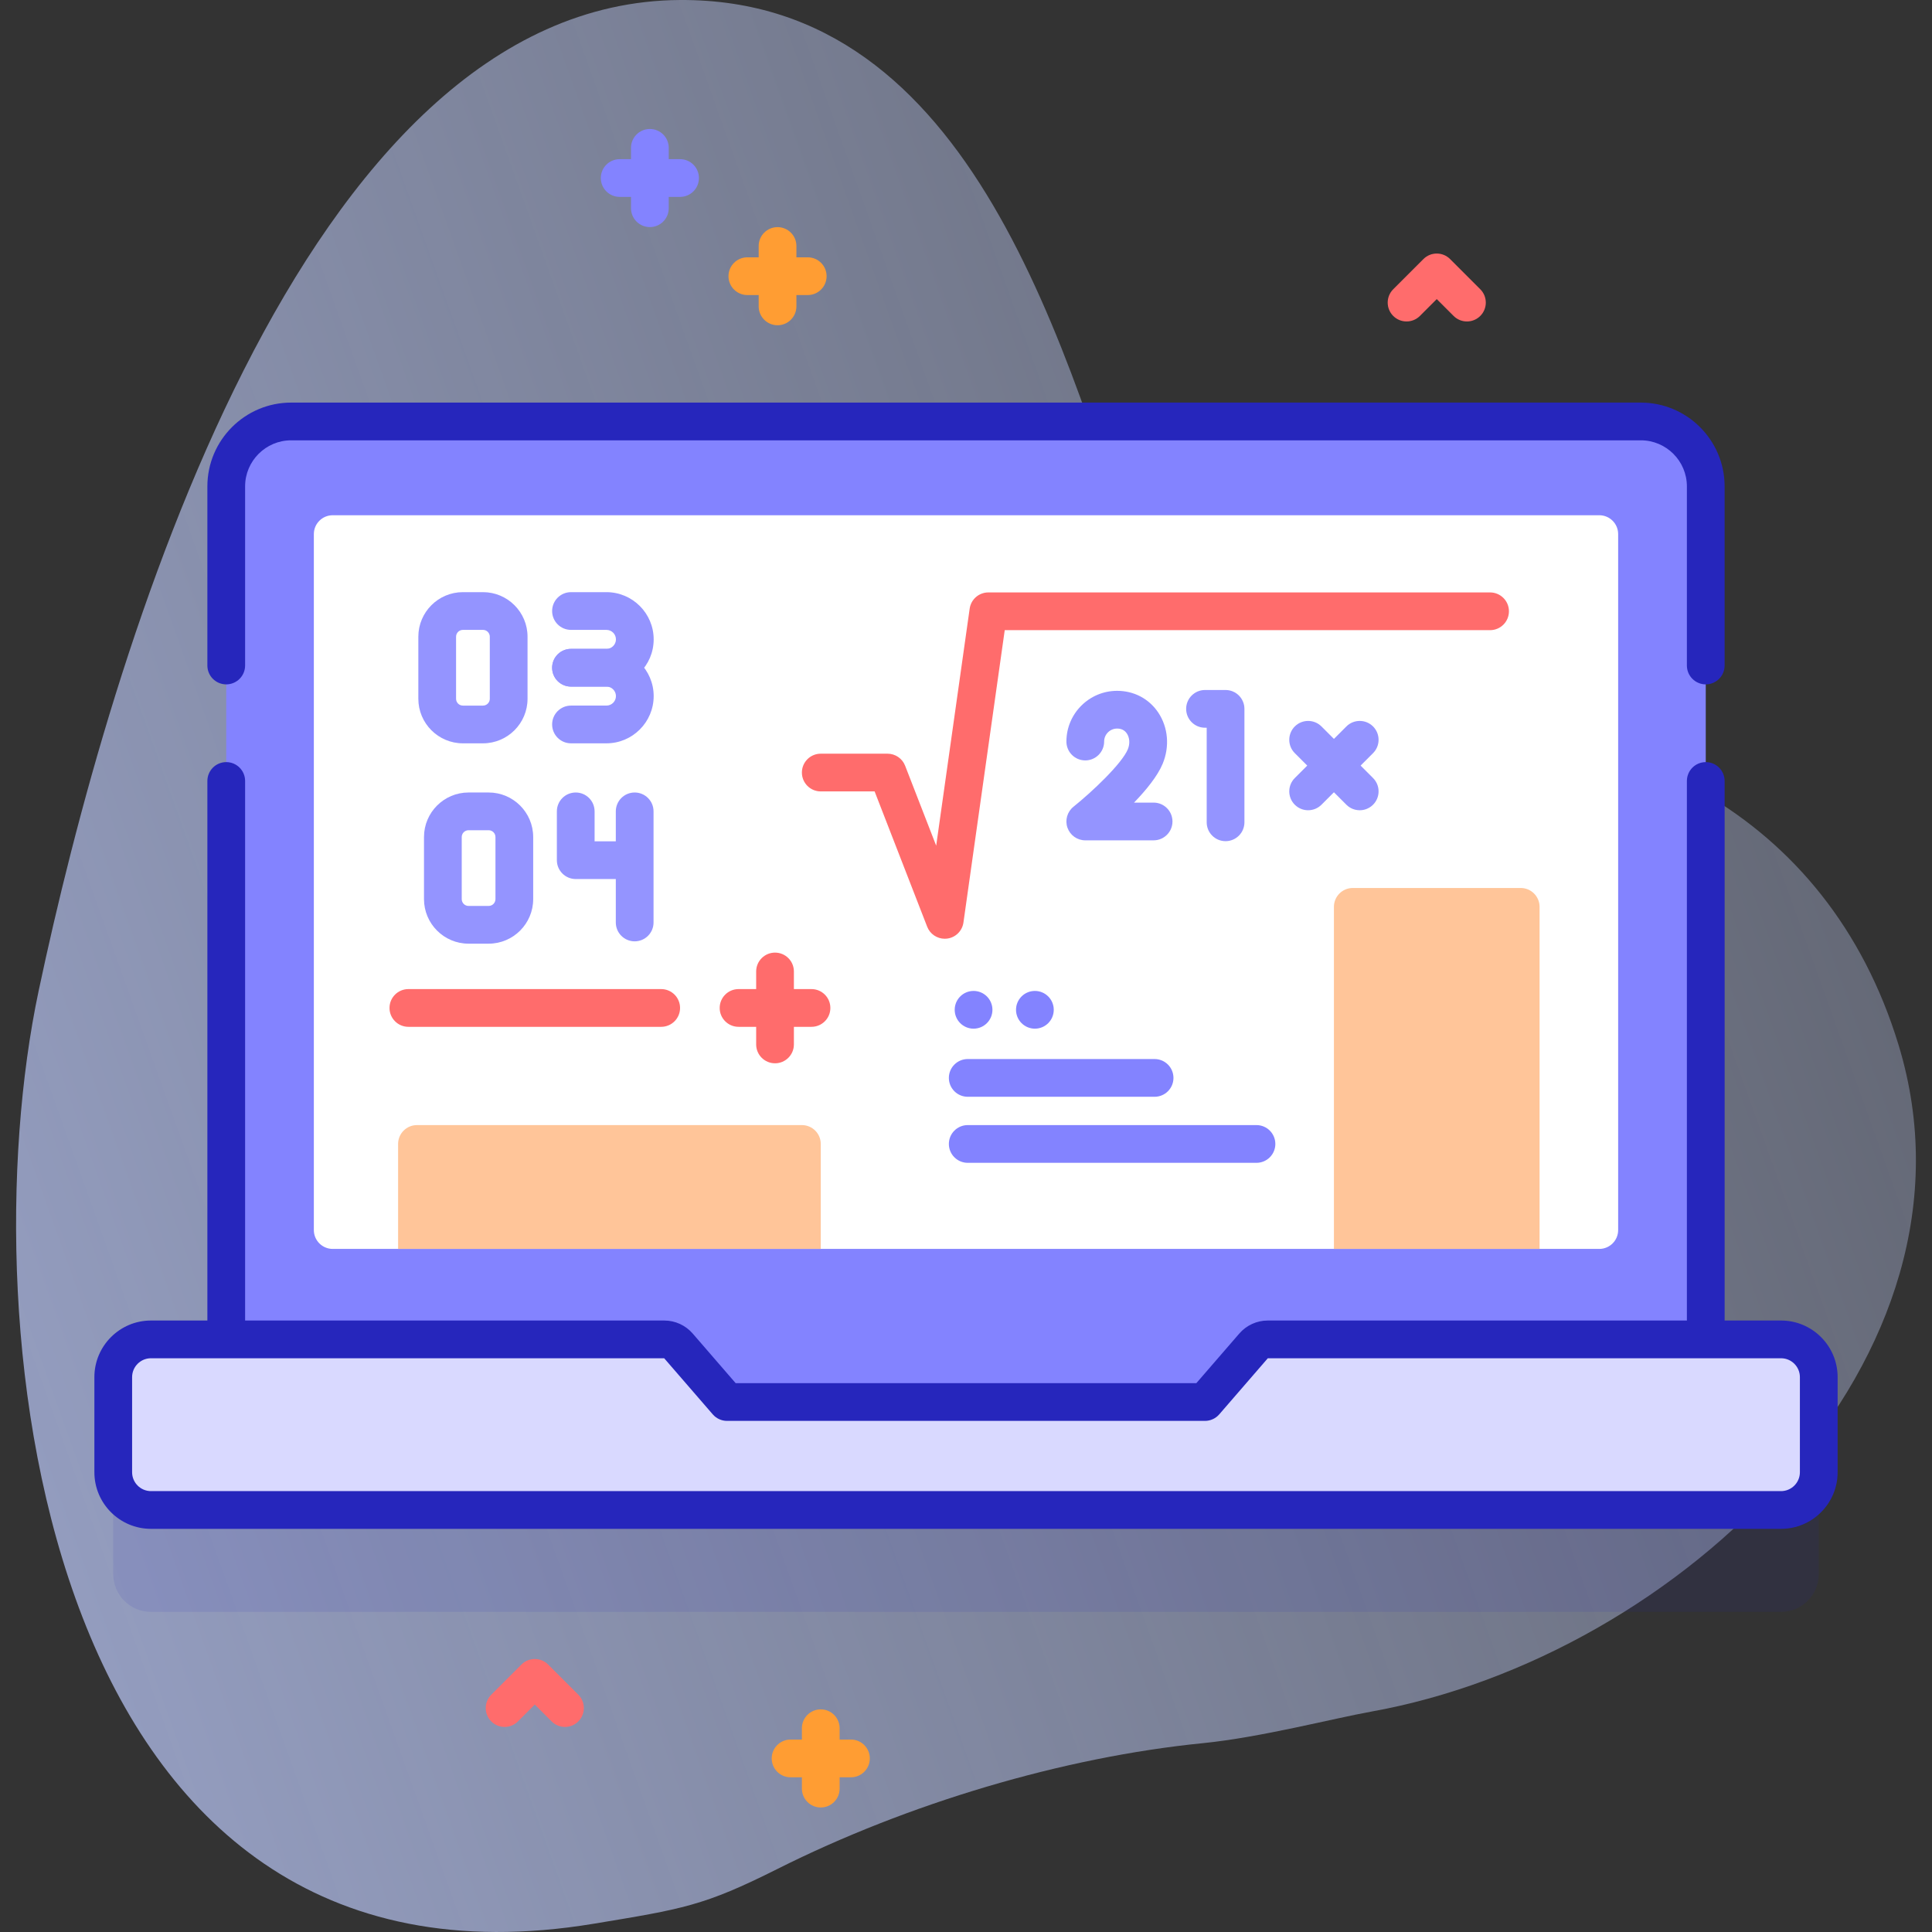 <svg id="Capa_1" enable-background="new 0 0 512 512" height="512" viewBox="0 0 512 512" width="512" xmlns="http://www.w3.org/2000/svg" xmlns:xlink="http://www.w3.org/1999/xlink"><rect x="0" y="0" width="512" height="512" fill="#333333" stroke="none"/><linearGradient id="SVGID_1_" gradientTransform="matrix(0 -1 -1 0 -569.6 -7450.99)" gradientUnits="userSpaceOnUse" x1="-7447.373" x2="-7931.829" y1="-1481.861" y2="-127.465"><stop offset="0" stop-color="#d2deff" stop-opacity="0"/><stop offset="1" stop-color="#b7c5ff"/></linearGradient><g><g><g><path d="m180.252.001c-100.63.534-151.151 173.599-170.006 262.559-18.855 88.961.847 271.458 147.096 247.249 23.64-3.913 29.158-4.715 48.645-14.497 34.685-17.411 75.734-29.661 112.83-33.359 15.211-1.516 34.445-6.538 44.624-8.368 81.626-14.679 164.928-93.76 139.709-176.622-18.939-62.228-74.428-87.278-129.998-83.834-30.518 1.891-62.997-16.011-69.51-35.788-21.214-64.417-45.612-157.752-123.39-157.34z" fill="url(#SVGID_1_)"/></g><g><g><path d="m180.224 42.179h-3v-3c0-2.762-2.239-5-5-5s-5 2.238-5 5v3h-3c-2.761 0-5 2.238-5 5s2.239 5 5 5h3v3c0 2.762 2.239 5 5 5s5-2.238 5-5v-3h3c2.761 0 5-2.238 5-5s-2.239-5-5-5z" fill="#8383ff"/><path d="m214.057 68.193h-3v-3c0-2.762-2.239-5-5-5s-5 2.238-5 5v3h-3c-2.761 0-5 2.238-5 5s2.239 5 5 5h3v3c0 2.762 2.239 5 5 5s5-2.238 5-5v-3h3c2.761 0 5-2.238 5-5s-2.239-5-5-5z" fill="#ff9d33"/><path d="m225.51 461h-3v-3c0-2.762-2.239-5-5-5s-5 2.238-5 5v3h-3c-2.761 0-5 2.238-5 5s2.239 5 5 5h3v3c0 2.762 2.239 5 5 5s5-2.238 5-5v-3h3c2.761 0 5-2.238 5-5s-2.239-5-5-5z" fill="#ff9d33"/><path d="m149.724 457.656c-1.28 0-2.559-.488-3.536-1.465l-4.464-4.464-4.464 4.464c-1.953 1.953-5.118 1.953-7.071 0-1.953-1.952-1.953-5.118 0-7.07l8-8c1.953-1.953 5.118-1.953 7.071 0l8 8c1.953 1.952 1.953 5.118 0 7.07-.977.977-2.256 1.465-3.536 1.465z" fill="#ff6c6c"/><path d="m388.754 85.191c-1.28 0-2.559-.488-3.536-1.465l-4.464-4.464-4.464 4.464c-1.953 1.953-5.118 1.953-7.071 0-1.953-1.952-1.953-5.118 0-7.07l8-8c1.953-1.953 5.118-1.953 7.071 0l8 8c1.953 1.952 1.953 5.118 0 7.07-.977.977-2.256 1.465-3.536 1.465z" fill="#ff6c6c"/><g><path d="m481.99 391.95v25.21c0 5.52-4.47 10-10 10h-431.98c-5.53 0-10-4.48-10-10v-25.21c0-5.52 4.47-10 10-10h136.005c1.451 0 2.831.63 3.78 1.728l12.875 14.872h126.66l12.875-14.872c.95-1.097 2.329-1.728 3.78-1.728h136.005c5.53 0 10 4.48 10 10z" fill="#2626bc" opacity=".1"/><path d="m452.044 378.634h-392.088v-249.734c0-9.505 7.705-17.21 17.21-17.21h357.669c9.505 0 17.21 7.705 17.21 17.21z" fill="#8383ff"/><path d="m481.99 364.95v25.21c0 5.52-4.47 10-10 10h-431.98c-5.53 0-10-4.48-10-10v-25.21c0-5.52 4.47-10 10-10h136.005c1.451 0 2.831.63 3.78 1.728l12.875 14.872h126.66l12.875-14.872c.95-1.097 2.329-1.728 3.78-1.728h136.005c5.53 0 10 4.48 10 10z" fill="#d9d9ff"/><g fill="#2626bc"><path d="m59.956 181.366c2.761 0 5-2.238 5-5v-47.467c0-6.732 5.477-12.21 12.209-12.21h357.669c6.732 0 12.209 5.478 12.209 12.21v47.467c0 2.762 2.239 5 5 5s5-2.238 5-5v-47.467c0-12.247-9.963-22.21-22.209-22.21h-357.668c-12.247 0-22.209 9.963-22.209 22.21v47.467c-.001 2.762 2.238 5 4.999 5z"/><path d="m471.99 349.95h-14.946v-142.983c0-2.762-2.239-5-5-5s-5 2.238-5 5v142.983h-111.059c-2.905 0-5.661 1.26-7.561 3.455l-11.379 13.145h-122.09l-11.378-13.144c-1.9-2.196-4.656-3.456-7.562-3.456h-111.059v-142.983c0-2.762-2.239-5-5-5s-5 2.238-5 5v142.983h-14.946c-8.271 0-15 6.729-15 15v25.21c0 8.271 6.729 15 15 15h431.98c8.271 0 15-6.729 15-15v-25.21c0-8.271-6.729-15-15-15zm5 40.21c0 2.757-2.243 5-5 5h-431.98c-2.757 0-5-2.243-5-5v-25.21c0-2.757 2.243-5 5-5h136.005l12.875 14.872c.95 1.097 2.329 1.728 3.78 1.728h126.66c1.451 0 2.831-.631 3.78-1.728l12.875-14.872h136.005c2.757 0 5 2.243 5 5z"/></g><path d="m423.828 330.976h-335.656c-2.761 0-5-2.239-5-5v-184.432c0-2.761 2.239-5 5-5h335.656c2.761 0 5 2.239 5 5v184.432c0 2.761-2.238 5-5 5z" fill="#fff"/></g><path d="m250.369 248.776c-2.042 0-3.905-1.25-4.658-3.189l-13.928-35.853h-14.273c-2.761 0-5-2.238-5-5s2.239-5 5-5h17.695c2.063 0 3.914 1.267 4.661 3.189l8.233 21.192 8.871-62.815c.348-2.467 2.459-4.301 4.951-4.301h132.963c2.761 0 5 2.238 5 5s-2.239 5-5 5h-128.62l-10.941 77.476c-.318 2.253-2.117 4.007-4.376 4.268-.194.023-.387.033-.578.033z" fill="#ff6c6c"/><g><g fill="#ff6c6c"><path d="m205.391 281.784c-2.761 0-5-2.238-5-5v-19.333c0-2.762 2.239-5 5-5s5 2.238 5 5v19.333c0 2.762-2.239 5-5 5z"/><path d="m215.057 272.118h-19.333c-2.761 0-5-2.238-5-5s2.239-5 5-5h19.333c2.761 0 5 2.238 5 5s-2.239 5-5 5z"/><path d="m175.224 272.118h-67c-2.761 0-5-2.238-5-5s2.239-5 5-5h67c2.761 0 5 2.238 5 5s-2.239 5-5 5z"/></g><g><g fill="#9494ff"><path d="m128 196.989h-5.332c-6.508 0-11.803-5.295-11.803-11.803v-16.457c0-6.508 5.295-11.803 11.803-11.803h5.332c6.508 0 11.803 5.295 11.803 11.803v16.457c0 6.508-5.295 11.803-11.803 11.803zm-5.332-30.062c-.994 0-1.803.809-1.803 1.803v16.457c0 .994.809 1.803 1.803 1.803h5.332c.994 0 1.803-.809 1.803-1.803v-16.457c0-.994-.809-1.803-1.803-1.803z"/><g><path d="m160.715 181.958h-9.395c-2.761 0-5-2.238-5-5s2.239-5 5-5h9.395c1.387 0 2.516-1.129 2.516-2.516s-1.128-2.516-2.516-2.516h-9.395c-2.761 0-5-2.238-5-5s2.239-5 5-5h9.395c6.901 0 12.516 5.614 12.516 12.516s-5.615 12.516-12.516 12.516z"/><path d="m160.715 196.989h-9.395c-2.761 0-5-2.238-5-5s2.239-5 5-5h9.395c1.387 0 2.516-1.129 2.516-2.516s-1.128-2.516-2.516-2.516h-9.395c-2.761 0-5-2.238-5-5s2.239-5 5-5h9.395c6.901 0 12.516 5.614 12.516 12.516s-5.615 12.516-12.516 12.516z"/></g></g><g><path d="m129.497 250.082h-5.332c-6.508 0-11.802-5.295-11.802-11.803v-16.457c0-6.508 5.294-11.803 11.802-11.803h5.332c6.508 0 11.803 5.295 11.803 11.803v16.457c0 6.508-5.295 11.803-11.803 11.803zm-5.331-30.062c-.994 0-1.802.809-1.802 1.803v16.457c0 .994.809 1.803 1.802 1.803h5.332c.994 0 1.803-.809 1.803-1.803v-16.457c0-.994-.809-1.803-1.803-1.803z" fill="#9494ff"/></g><g fill="#9494ff"><path d="m166.599 232.955h-14.025c-2.761 0-5-2.238-5-5v-12.935c0-2.762 2.239-5 5-5s5 2.238 5 5v7.936h9.025c2.761 0 5 2.238 5 5s-2.239 4.999-5 4.999z"/><path d="m168.196 249.466c-2.761 0-5-2.238-5-5v-29.446c0-2.762 2.239-5 5-5s5 2.238 5 5v29.446c0 2.762-2.238 5-5 5z"/></g></g></g><g fill="#9494ff"><path d="m324.786 222.919c-2.761 0-5-2.238-5-5v-25.062h-.444c-2.761 0-5-2.238-5-5s2.239-5 5-5h5.444c2.761 0 5 2.238 5 5v30.062c0 2.762-2.239 5-5 5z"/><path d="m305.715 222.699h-18.108c-2.122 0-4.012-1.34-4.716-3.341-.705-2.001-.068-4.229 1.586-5.559 5.042-4.05 12.845-11.452 14.406-15.229.6-1.451.505-3.051-.247-4.176-.585-.875-1.455-1.318-2.586-1.318-1.898 0-3.442 1.544-3.442 3.442 0 2.762-2.239 5-5 5s-5-2.238-5-5c0-7.412 6.03-13.442 13.442-13.442 4.479 0 8.451 2.1 10.899 5.759 2.623 3.923 3.063 8.99 1.177 13.556-1.354 3.274-4.398 6.997-7.594 10.308h5.184c2.761 0 5 2.238 5 5s-2.24 5-5.001 5z"/></g><g fill="#9494ff"><path d="m346.669 214.724c-1.28 0-2.559-.488-3.536-1.465-1.953-1.952-1.953-5.118 0-7.07l13.67-13.671c1.953-1.953 5.118-1.953 7.071 0 1.953 1.952 1.953 5.118 0 7.07l-13.67 13.671c-.976.976-2.255 1.465-3.535 1.465z"/><path d="m360.339 214.724c-1.28 0-2.559-.488-3.536-1.465l-13.67-13.671c-1.953-1.952-1.953-5.118 0-7.07 1.954-1.953 5.119-1.952 7.071 0l13.67 13.671c1.953 1.952 1.953 5.118 0 7.07-.976.976-2.255 1.465-3.535 1.465z"/></g><g><g><g><path d="m305.979 290.657h-49.52c-2.762 0-5-2.239-5-5s2.238-5 5-5h49.52c2.762 0 5 2.239 5 5s-2.239 5-5 5z" fill="#8383ff"/></g><g><path d="m332.979 308.16h-76.52c-2.762 0-5-2.239-5-5s2.238-5 5-5h76.52c2.762 0 5 2.239 5 5s-2.239 5-5 5z" fill="#8383ff"/></g></g><g fill="#8383ff"><circle cx="258.006" cy="267.607" r="5"/><circle cx="274.256" cy="267.607" r="5"/></g></g><path d="m408.004 330.976h-54.5v-90.651c0-2.761 2.239-5 5-5h44.5c2.761 0 5 2.239 5 5z" fill="#ffc599"/></g><path d="m217.51 330.976h-112.01v-27.816c0-2.761 2.239-5 5-5h102.01c2.761 0 5 2.239 5 5z" fill="#ffc599"/></g></g></g></svg>